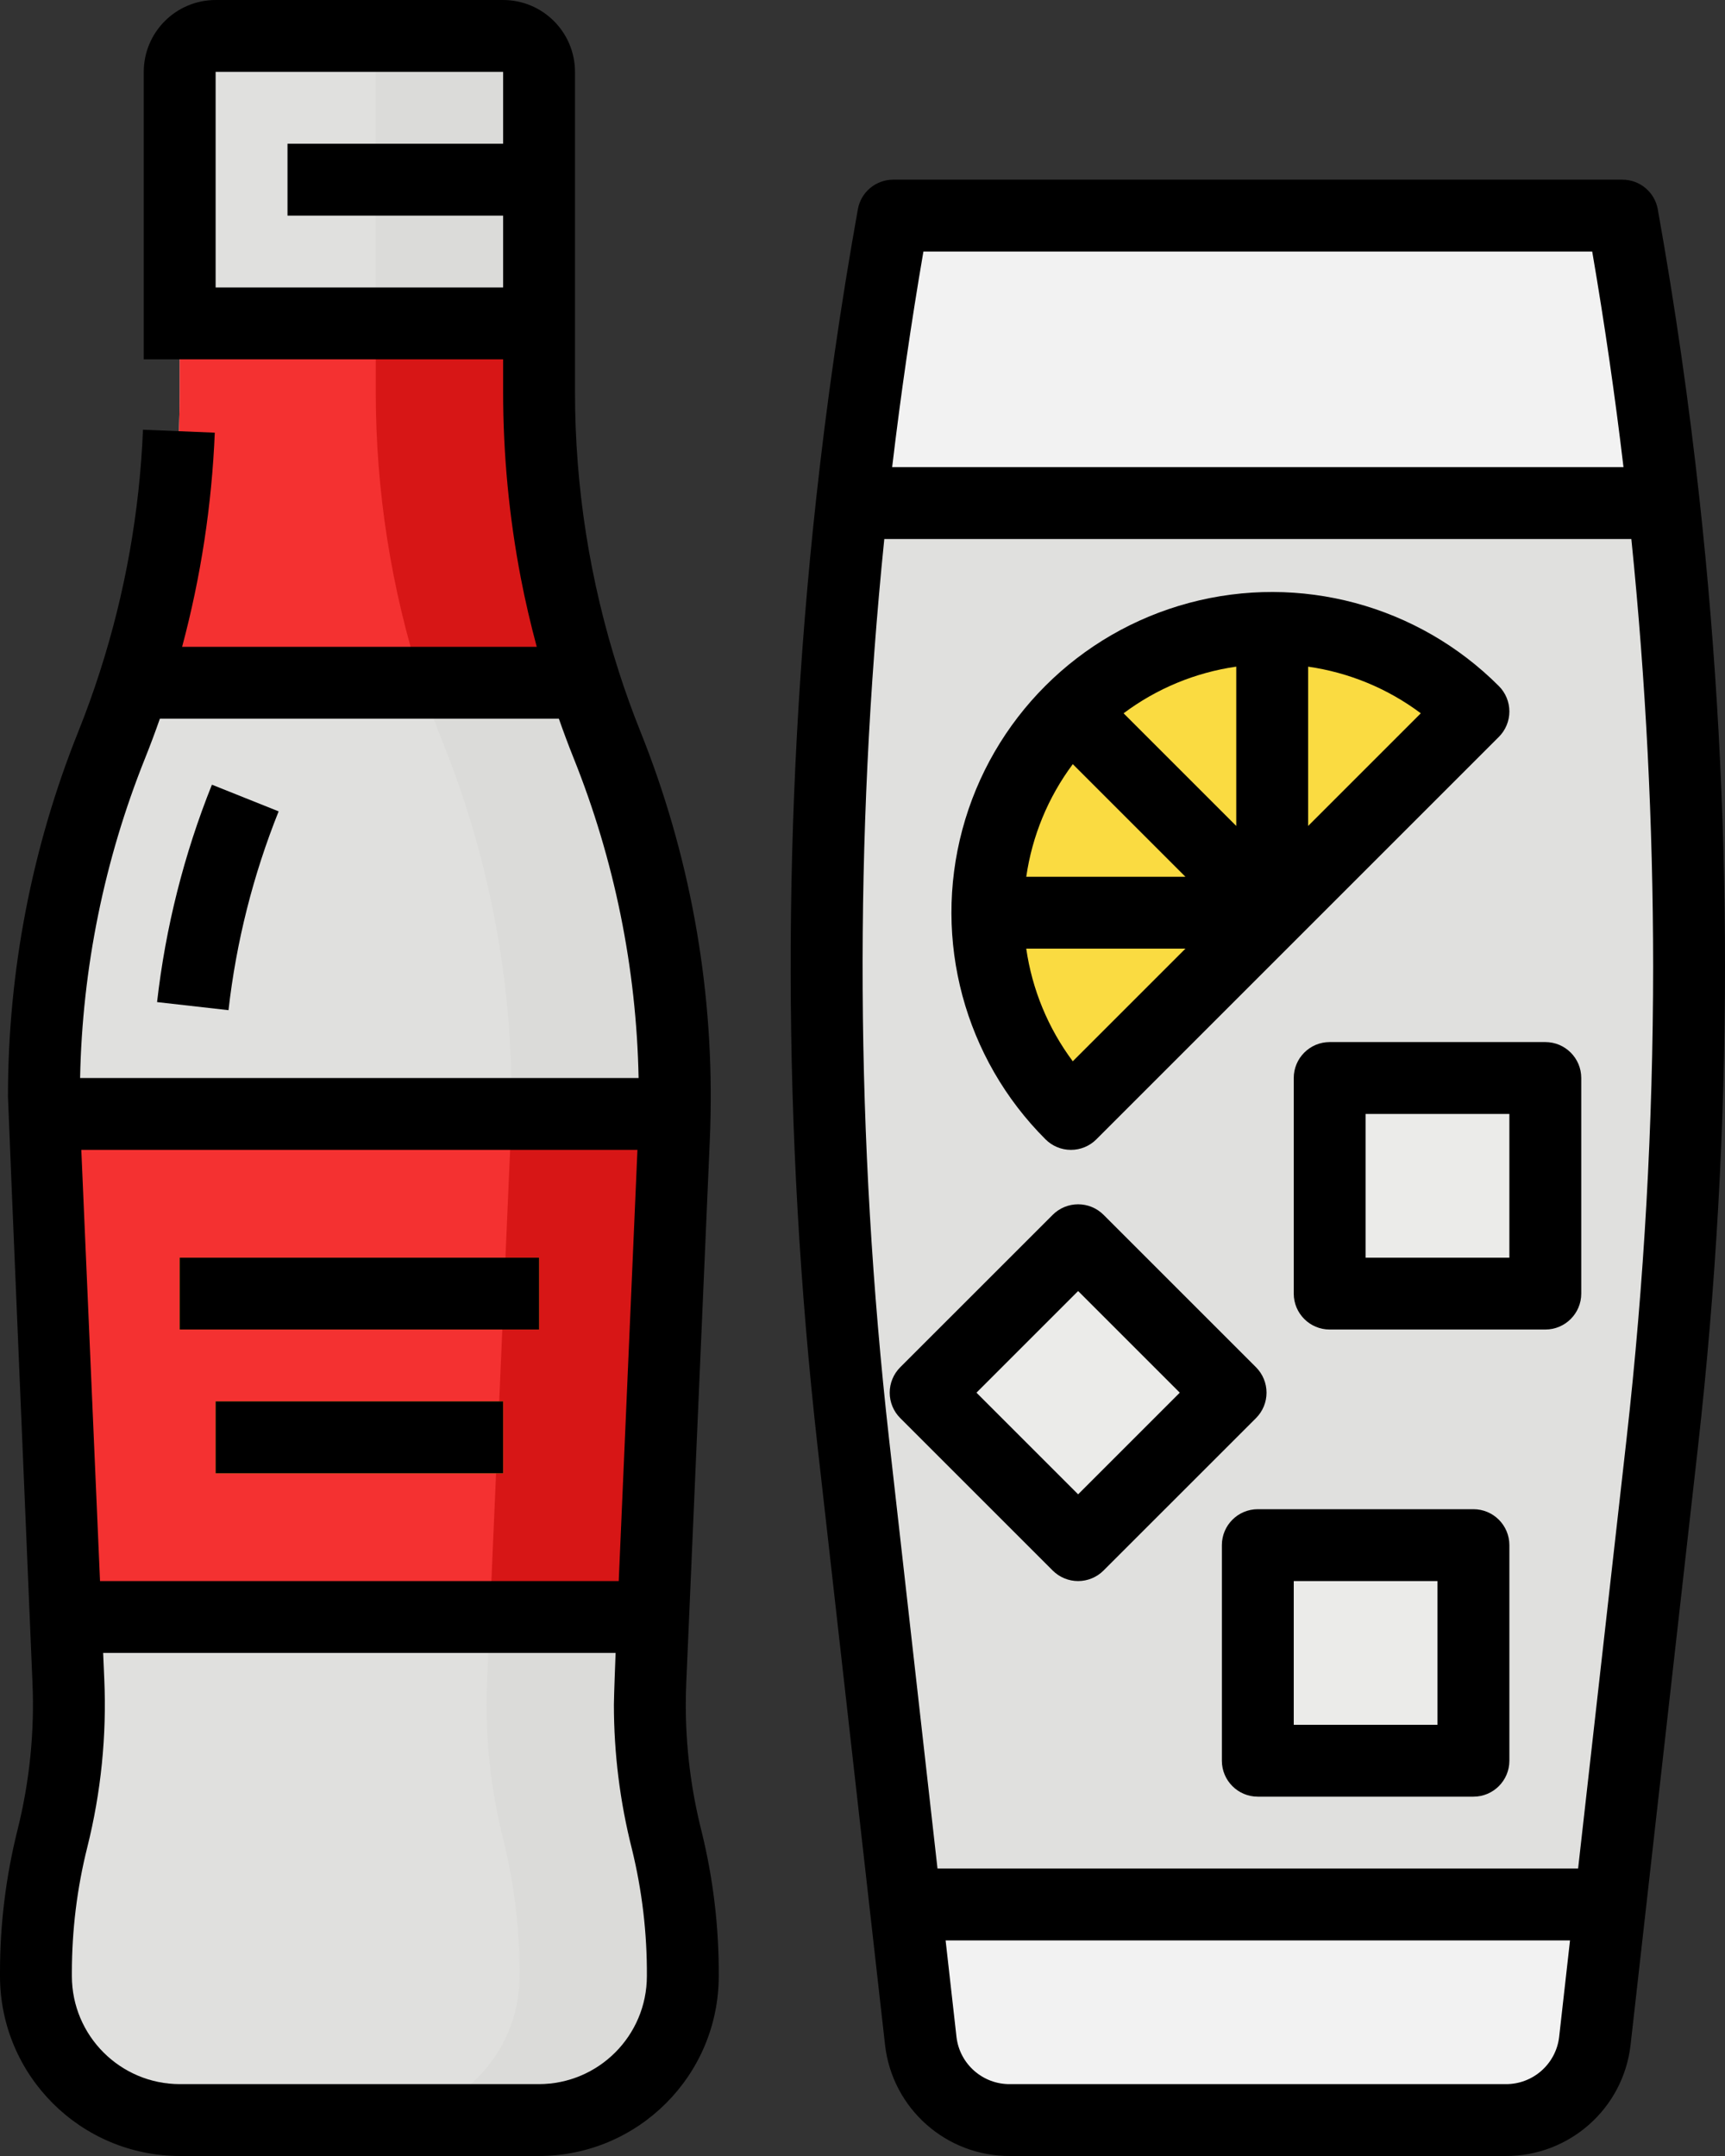 <?xml version="1.0" encoding="UTF-8"?>
<svg width="384px" height="480px" viewBox="0 0 384 480" version="1.1" xmlns="http://www.w3.org/2000/svg" xmlns:xlink="http://www.w3.org/1999/xlink">
    <rect x="0" y="0" width="384" height="480" fill="#333333" stroke="none"/>
    <!-- Generator: Sketch 61.2 (89653) - https://sketch.com -->
    <title>soda</title>
    <desc>Created with Sketch.</desc>
    <g id="Page-1" stroke="none" stroke-width="1" fill="none" fill-rule="evenodd">
        <g id="soda" fill-rule="nonzero">
            <path d="M376,215.08 C376,250.557 374.006,286.006 370.03,321.26 L360.26,408 L358.46,424 L355.02,454.46 C353.815,464.51 345.262,472.057 335.14,472 L224.86,472 C214.736,472.061 206.18,464.512 204.98,454.46 L201.54,424 L199.74,408 L189.96,321.26 C182.125,251.733 182.015,181.552 189.63,112 C191.963,90.59 195.033,69.257 198.84,48 L361.16,48 C364.96,69.24 368.03,90.573 370.37,112 C374.12,146.232 376,180.643 376,215.08 L376,215.08 Z" id="Path" fill="#F2F2F2"></path>
            <path d="M376,215.08 C376,250.557 374.006,286.006 370.03,321.26 L360.26,408 L358.46,424 L355.02,454.46 C353.815,464.51 345.262,472.057 335.14,472 L224.86,472 C214.736,472.061 206.18,464.512 204.98,454.46 L201.54,424 L199.74,408 L189.96,321.26 C182.125,251.733 182.015,181.552 189.63,112 L370.37,112 C374.12,146.232 376,180.643 376,215.08 L376,215.08 Z" id="Path" fill="#E0E0DE"></path>
            <path d="M358.46,424 L355.02,454.46 C353.815,464.51 345.262,472.057 335.14,472 L224.86,472 C214.736,472.061 206.18,464.512 204.98,454.46 L201.54,424 L358.46,424 Z" id="Path" fill="#F2F2F2"></path>
            <path d="M152,439.96 C152.002,448.458 148.626,456.608 142.617,462.617 C136.608,468.626 128.458,472 119.96,472 L40.04,472 C31.542,472 23.392,468.626 17.383,462.617 C11.374,456.608 7.998,448.458 8,439.96 L8,439.13 C7.998,429.081 9.231,419.069 11.67,409.32 C14.542,397.836 15.737,385.997 15.22,374.17 L14.61,360 L9.98,253.43 C9.9,251.62 9.85,249.81 9.82,248 C9.79,246.74 9.78,245.47 9.78,244.21 C9.782,217.344 14.91,190.724 24.89,165.78 C26.71,161.24 28.363,156.647 29.85,152 C36.577,131.096 40.002,109.27 40,87.31 L40,16 C40,11.582 43.582,8 48,8 L112,8 C116.418,8 120,11.582 120,16 L120,87.31 C119.997,109.27 123.421,131.096 130.15,152 C131.64,156.65 133.293,161.243 135.11,165.78 C145.563,191.908 150.687,219.863 150.18,248 C150.15,249.81 150.1,251.62 150.02,253.43 L145.39,360 L144.78,374.17 C144.7,375.96 144.66,377.75 144.66,379.54 C144.661,389.693 145.921,399.807 148.41,409.65 C150.858,419.566 152.064,429.747 152,439.96 L152,439.96 Z" id="Path" fill="#E0E0DE"></path>
            <path d="M152,439.96 C152.002,448.458 148.626,456.608 142.617,462.617 C136.608,468.626 128.458,472 119.96,472 L83.61,472 C101.305,472 115.649,457.655 115.65,439.96 C115.714,429.747 114.508,419.566 112.06,409.65 C109.571,399.807 108.311,389.693 108.31,379.54 C108.31,377.75 108.35,375.96 108.43,374.17 L109.04,360 L113.67,253.43 C113.75,251.62 113.8,249.81 113.83,248 C114.337,219.863 109.213,191.908 98.76,165.78 C96.94,161.24 95.287,156.647 93.8,152 C87.071,131.096 83.647,109.27 83.65,87.31 L83.65,16 C83.65,11.582 80.068,8 75.65,8 L112,8 C116.418,8 120,11.582 120,16 L120,87.31 C119.997,109.27 123.421,131.096 130.15,152 C131.64,156.65 133.293,161.243 135.11,165.78 C145.563,191.908 150.687,219.863 150.18,248 C150.15,249.81 150.1,251.62 150.02,253.43 L145.39,360 L144.78,374.17 C144.7,375.96 144.66,377.75 144.66,379.54 C144.661,389.693 145.921,399.807 148.41,409.65 C150.858,419.566 152.064,429.747 152,439.96 L152,439.96 Z" id="Path" fill="#DBDBD9"></path>
            <path d="M130.15,152 L29.85,152 C36.577,131.096 40.002,109.27 40,87.31 L40,72 L120,72 L120,87.31 C119.997,109.27 123.421,131.096 130.15,152 L130.15,152 Z" id="Path" fill="#F43131"></path>
            <path d="M150.18,248 C150.15,249.81 150.1,251.62 150.02,253.43 L145.39,360 L14.61,360 L9.98,253.43 C9.9,251.62 9.85,249.81 9.82,248 L150.18,248 Z" id="Path" fill="#F43131"></path>
            <path d="M130.15,152 L93.8,152 C87.071,131.096 83.647,109.27 83.65,87.31 L83.65,72 L120,72 L120,87.31 C119.997,109.27 123.421,131.096 130.15,152 L130.15,152 Z" id="Path" fill="#D71616"></path>
            <path d="M150.18,248 C150.15,249.81 150.1,251.62 150.02,253.43 L145.39,360 L109.04,360 L113.67,253.43 C113.75,251.62 113.8,249.81 113.83,248 L150.18,248 Z" id="Path" fill="#D71616"></path>
            <polygon id="Path" fill="#DDBC13" points="40 280 120 280 120 296 40 296"></polygon>
            <polygon id="Path" fill="#DDBC13" points="48 312 112 312 112 328 48 328"></polygon>
            <g id="Group" transform="translate(206, 240)" fill="#EBEBE9">
                <polygon id="Path" transform="translate(33.933, 70.057) rotate(-45) translate(-33.933, -70.057) " points="9.936 46.06 57.929 46.06 57.929 94.053 9.936 94.053"></polygon>
                <polygon id="Path" points="90 0 138 0 138 48 90 48"></polygon>
                <polygon id="Path" points="74 104 122 104 122 152 74 152"></polygon>
            </g>
            <path d="M237.49,248 C214.585,225.108 212.395,188.712 232.39,163.239 C233.971,161.22 235.674,159.3 237.49,157.49 C248.448,146.52 263.019,139.906 278.49,138.879 C283.833,138.527 289.199,138.843 294.464,139.82 C307.177,142.169 318.874,148.332 328,157.49 L237.49,248 Z" id="Path" fill="#FADB41"></path>
            <path d="M152.66,379.54 C152.66,377.877 152.698,376.19 152.773,374.514 L158.012,253.783 C158.09,252.014 158.145,250.166 158.179,248.146 C158.738,218.936 153.418,189.913 142.536,162.8 C140.806,158.484 139.202,154.028 137.766,149.548 C131.293,129.437 127.998,108.438 128,87.311 L128,16 C127.99,7.168 120.832,0.01 112,1.13686838e-13 L48,1.13686838e-13 C39.168,0.01 32.01,7.168 32,16 L32,80 L112,80 L112,87.311 C112.002,101.225 113.326,115.108 115.955,128.772 C116.934,133.859 118.129,138.948 119.482,144 L40.542,144 C44.713,128.426 47.151,112.438 47.814,96.329 L31.828,95.671 C31.073,113.984 27.844,132.112 22.228,149.559 C20.794,154.032 19.19,158.488 17.458,162.809 C7.077,188.691 1.754,216.323 1.776,244.209 C1.776,245.531 7.224,374.52 7.224,374.52 C7.708,385.576 6.59,396.644 3.905,407.38 C1.308,417.763 -0.004,428.427 -7.87420188e-06,439.13 L-7.87420188e-06,439.96 C0.025,462.063 17.937,479.975 40.04,480 L119.96,480 C142.063,479.975 159.975,462.063 160,439.96 C160.06,429.085 158.773,418.245 156.168,407.687 C153.839,398.486 152.661,389.031 152.66,379.54 L152.66,379.54 Z M18.1,256 L141.9,256 L137.734,352 L22.265,352 L18.1,256 Z M48,64 L48,16 L112,16 L112,32 L64,32 L64,48 L112,48 L112,64 L48,64 Z M32.316,168.757 C33.467,165.885 34.559,162.957 35.594,160 L124.406,160 C125.442,162.953 126.533,165.883 127.682,168.751 C136.779,191.429 141.684,215.57 142.158,240 L17.83,240 C18.313,215.572 23.221,191.434 32.316,168.757 L32.316,168.757 Z M119.96,464 L40.04,464 C26.769,463.985 16.015,453.231 16,439.96 L16,439.13 C16.003,434.435 16.29,429.745 16.86,425.085 C17.434,420.428 18.293,415.811 19.432,411.259 C22.491,399.029 23.764,386.421 23.212,373.826 L22.96,368 L137.04,368 C137.04,368 136.66,377.64 136.66,379.54 C136.662,390.356 138.005,401.129 140.66,411.614 C142.938,420.889 144.06,430.41 144,439.96 C143.985,453.231 133.231,463.985 119.96,464 L119.96,464 Z" id="Shape" fill="#000000"></path>
            <path d="M62.028,180.639 L47.173,174.7 C40.957,190.215 36.851,206.493 34.965,223.1 L50.865,224.9 C52.589,209.713 56.343,194.827 62.028,180.639 L62.028,180.639 Z" id="Path" fill="#000000"></path>
            <polygon id="Path" fill="#000000" points="40 280 120 280 120 296 40 296"></polygon>
            <polygon id="Path" fill="#000000" points="48 312 112 312 112 328 48 328"></polygon>
            <path d="M378.323,111.135 C375.995,89.745 372.871,68.029 369.035,46.591 C368.353,42.777 365.035,40 361.16,40 L198.84,40 C194.965,40 191.647,42.777 190.965,46.591 C187.129,68.029 184.004,89.745 181.677,111.129 C174.011,181.269 174.123,252.041 182.01,322.156 L197.03,455.356 C198.672,469.462 210.659,480.077 224.86,480 L335.14,480 C349.338,480.069 361.32,469.459 362.969,455.357 L377.98,322.157 C381.981,286.605 383.991,250.857 384,215.08 C383.992,180.354 382.097,145.655 378.323,111.135 L378.323,111.135 Z M205.56,56 L354.44,56 C357.179,71.965 359.509,88.049 361.403,104 L198.6,104 C200.491,88.052 202.821,71.967 205.56,56 Z M335.14,464 L224.86,464 C218.804,464.069 213.666,459.573 212.93,453.562 L210.5,432 L349.5,432 L347.071,453.56 C346.332,459.57 341.195,464.065 335.14,464 L335.14,464 Z M362.081,320.364 L351.3,416 L208.694,416 L197.91,320.364 C190.43,253.804 190.075,186.635 196.852,120 L363.152,120 C366.368,151.591 367.986,183.325 368,215.08 C367.991,250.258 366.015,285.407 362.081,320.364 L362.081,320.364 Z" id="Shape" fill="#000000"></path>
            <path d="M238.4,256 C240.522,256.003 242.558,255.16 244.057,253.657 L333.657,164.057 C335.157,162.557 336,160.522 336,158.4 C336,156.278 335.157,154.243 333.657,152.743 C315.636,134.691 289.349,127.631 264.708,134.226 C240.067,140.821 220.821,160.067 214.226,184.708 C207.631,209.349 214.691,235.636 232.743,253.657 C234.242,255.16 236.278,256.003 238.4,256 L238.4,256 Z M238.808,236.278 C233.318,228.913 229.758,220.292 228.451,211.2 L263.886,211.2 L238.808,236.278 Z M275.2,183.886 L250.12,158.807 C257.476,153.294 266.101,149.721 275.2,148.418 L275.2,183.886 Z M263.886,195.2 L228.455,195.2 C229.763,186.109 233.323,177.49 238.812,170.126 L263.886,195.2 Z M291.2,183.886 L291.2,148.424 C300.3,149.723 308.926,153.293 316.283,158.804 L291.2,183.886 Z" id="Shape" fill="#000000"></path>
            <path d="M344,232 L296,232 C291.582,232 288,235.582 288,240 L288,288 C288,292.418 291.582,296 296,296 L344,296 C348.418,296 352,292.418 352,288 L352,240 C352,235.582 348.418,232 344,232 Z M336,280 L304,280 L304,248 L336,248 L336,280 Z" id="Shape" fill="#000000"></path>
            <path d="M281.941,310.059 C281.942,307.937 281.1,305.901 279.6,304.4 L245.659,270.46 C244.159,268.96 242.124,268.117 240.002,268.117 C237.88,268.117 235.845,268.96 234.345,270.46 L200.4,304.4 C198.899,305.9 198.056,307.935 198.056,310.058 C198.056,312.18 198.899,314.215 200.4,315.715 L234.341,349.656 C235.841,351.156 237.876,351.999 239.998,351.999 C242.12,351.999 244.155,351.156 245.655,349.656 L279.6,315.716 C281.1,314.215 281.941,312.18 281.941,310.059 L281.941,310.059 Z M240,332.687 L217.373,310.059 L240,287.432 L262.627,310.059 L240,332.687 Z" id="Shape" fill="#000000"></path>
            <path d="M328,336 L280,336 C275.582,336 272,339.582 272,344 L272,392 C272,396.418 275.582,400 280,400 L328,400 C332.418,400 336,396.418 336,392 L336,344 C336,339.582 332.418,336 328,336 Z M320,384 L288,384 L288,352 L320,352 L320,384 Z" id="Shape" fill="#000000"></path>
        </g>
    </g>
</svg>